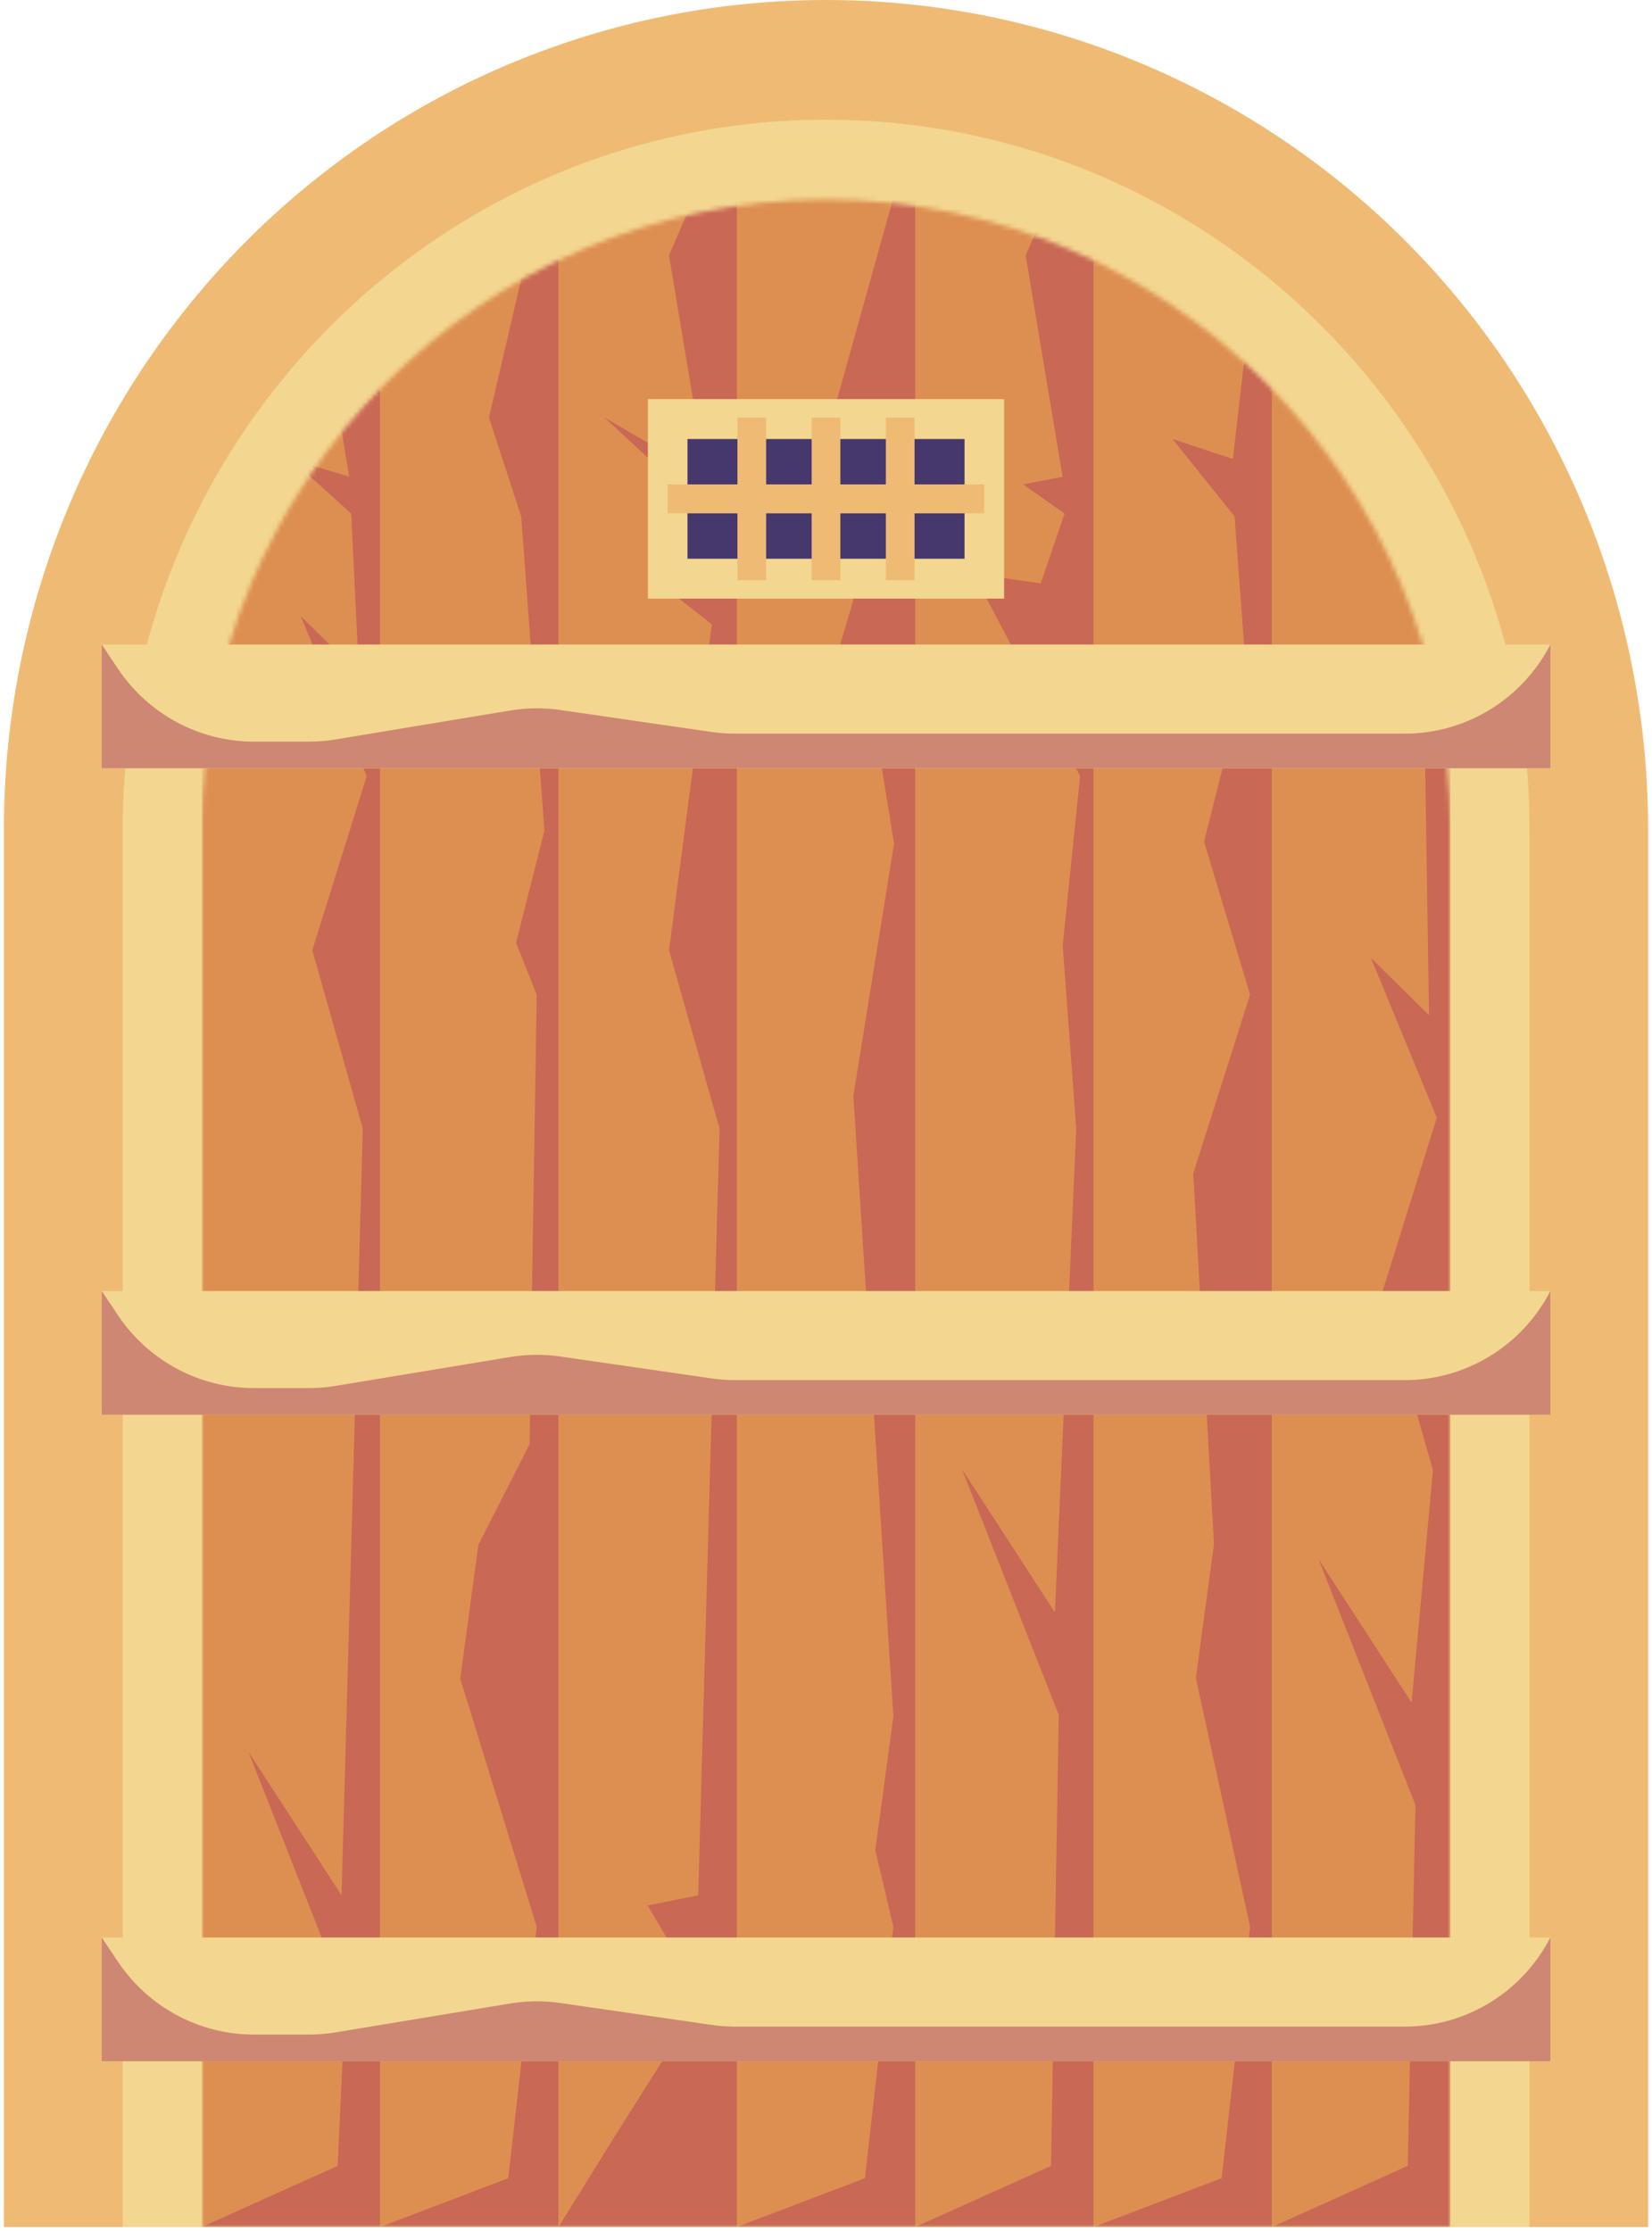 <svg width="368" height="497" viewBox="0 0 368 497" fill="none" xmlns="http://www.w3.org/2000/svg">
<path d="M184 0C232.57 0 279.15 19.453 313.494 54.08C347.837 88.707 367.132 135.672 367.132 184.642V496.07H0.869V184.642C0.869 135.672 20.163 88.707 54.507 54.08C88.85 19.453 135.431 0 184 0Z" fill="#EFBB74"/>
<path d="M27.341 496.07V184.642C27.341 97.536 97.631 26.667 184.024 26.667C270.417 26.667 340.707 97.536 340.707 184.642V496.07H27.341Z" fill="#F3D68F"/>
<mask id="mask0_189_482" style="mask-type:luminance" maskUnits="userSpaceOnUse" x="44" y="44" width="280" height="453">
<path d="M44.947 496.07V184.642C44.947 107.337 107.327 44.442 184 44.442C260.672 44.442 323.053 107.337 323.053 184.642V496.07H44.947Z" fill="white"/>
</mask>
<g mask="url(#mask0_189_482)">
<path d="M124.404 26.667H84.675V496.062H124.404V26.667Z" fill="#DD8F52"/>
<path d="M84.675 26.667H44.947V496.062H84.675V26.667Z" fill="#DD8F52"/>
<path d="M164.132 26.667H124.403V496.062H164.132V26.667Z" fill="#DD8F52"/>
<path d="M283.325 26.667H243.596V496.062H283.325V26.667Z" fill="#DD8F52"/>
<path d="M323.053 26.667H283.325V496.062H323.053V26.667Z" fill="#DD8F52"/>
<path d="M203.86 26.667H164.132V496.062H203.86V26.667Z" fill="#DD8F52"/>
<path d="M243.588 26.667H203.86V496.062H243.588V26.667Z" fill="#DD8F52"/>
<path d="M44.947 26.667H84.675V496.062H44.947L75.216 482.442L76.94 445.001L55.347 390.208L76.078 422.17L80.823 251.396L69.561 211.667L81.693 172.855L67.006 137.241L79.961 150.032L78.237 114.41L64.815 102.233L77.802 106.196L69.561 56.882L79.099 34.96L44.947 26.667Z" fill="#C96854"/>
<path d="M124.403 26.667H164.132V496.062H124.403L136.536 476.509L156.396 445.001L144.271 424.451L155.534 422.17L160.288 251.396L149.025 211.667L158.564 139.067L146.605 129.681L158.318 127.257L157.694 114.41L134.677 93.007L157.258 106.196L149.025 56.882L158.556 34.96L124.403 26.667Z" fill="#C96854"/>
<path d="M203.86 26.667H243.588V496.062H203.86L234.129 482.442L235.853 381.987L214.261 327.194L234.991 359.156L239.745 251.396L236.731 210.607L240.607 172.855L216.871 127.807L231.843 129.937L237.15 114.41L227.912 107.903L236.715 106.196L228.482 56.882L238.012 34.96L203.86 26.667Z" fill="#C96854"/>
<path d="M283.325 26.667H323.053V496.062H283.325L313.586 482.442L315.31 402.074L293.718 347.282L314.448 379.251L319.201 327.497L307.938 287.776L320.063 248.964L305.376 213.342L318.331 226.133L316.607 114.41L316.172 106.196L307.938 56.882L317.469 34.96L283.325 26.667Z" fill="#C96854"/>
<path d="M124.404 26.667L108.917 93.007L116.099 115.024L121.279 185.032L114.944 210.001L119.555 221.564L117.965 321.715L106.56 344.092L102.527 373.924L119.555 429.172L113.22 485.185L84.675 496.062H124.404V26.667Z" fill="#C96854"/>
<path d="M203.86 26.667L184 97.791L195.555 115.024L186.207 146.835L195.279 163.964L199.162 187.927L190.09 244.092L199.012 382.29L194.978 412.122L199.012 429.172L192.676 485.185L164.132 496.062H203.86V26.667Z" fill="#C96854"/>
<path d="M283.325 26.667L274.632 102.233L261.187 97.791L275.012 115.024L277.614 150.168L268.21 187.473L278.468 221.564L265.814 261.364L270.425 343.932L266.391 373.765L278.468 429.172L272.133 485.185L243.596 496.062H283.325V26.667Z" fill="#C96854"/>
</g>
<path d="M223.673 88.9H144.327V133.342H223.673V88.9Z" fill="#F3D68F"/>
<path d="M214.862 124.458V97.791H153.146V124.458H214.862Z" fill="#46386C"/>
<path d="M219.26 107.903H148.733V114.346H219.26V107.903Z" fill="#EFBB74"/>
<path d="M170.665 129.243V93.015H164.274V129.243H170.665Z" fill="#EFBB74"/>
<path d="M187.195 129.243V93.015H180.805V129.243H187.195Z" fill="#EFBB74"/>
<path d="M203.726 129.243V93.015H197.335V129.243H203.726Z" fill="#EFBB74"/>
<path d="M345.334 143.565H22.666V171.125H345.334V143.565Z" fill="#F3D68F"/>
<path d="M22.666 143.565V171.125H345.365V143.565C342.281 149.551 337.626 154.568 331.907 158.069C326.189 161.57 319.627 163.422 312.937 163.421H163.736C161.998 163.42 160.261 163.295 158.54 163.047L124.799 158.15C121.108 157.617 117.358 157.655 113.679 158.262L74.725 164.713C72.769 165.035 70.791 165.197 68.809 165.2H56.558C50.571 165.199 44.675 163.715 39.391 160.879C34.106 158.042 29.593 153.939 26.249 148.932L22.666 143.565Z" fill="#CE8772"/>
<path d="M345.334 287.569H22.666V315.128H345.334V287.569Z" fill="#F3D68F"/>
<path d="M22.666 287.569V315.128H345.365V287.569C342.28 293.553 337.625 298.569 331.907 302.069C326.188 305.569 319.627 307.419 312.937 307.417H163.736C161.998 307.42 160.261 307.295 158.54 307.042L124.799 302.154C121.108 301.621 117.358 301.658 113.679 302.266L74.725 308.709C72.77 309.034 70.791 309.197 68.809 309.195H56.558C50.57 309.197 44.674 307.714 39.389 304.877C34.104 302.04 29.591 297.936 26.249 292.927L22.666 287.569Z" fill="#CE8772"/>
<path d="M345.334 431.572H22.666V459.132H345.334V431.572Z" fill="#F3D68F"/>
<path d="M22.666 431.572V459.132H345.365V431.572C342.279 437.556 337.623 442.571 331.905 446.071C326.187 449.571 319.626 451.421 312.937 451.421H163.736C161.998 451.42 160.261 451.295 158.54 451.046L124.799 446.158C121.108 445.624 117.358 445.662 113.679 446.269L74.725 452.713C72.77 453.038 70.791 453.201 68.809 453.199H56.558C50.571 453.198 44.675 451.715 39.391 448.878C34.106 446.041 29.593 441.939 26.249 436.931L22.666 431.572Z" fill="#CE8772"/>
</svg>
